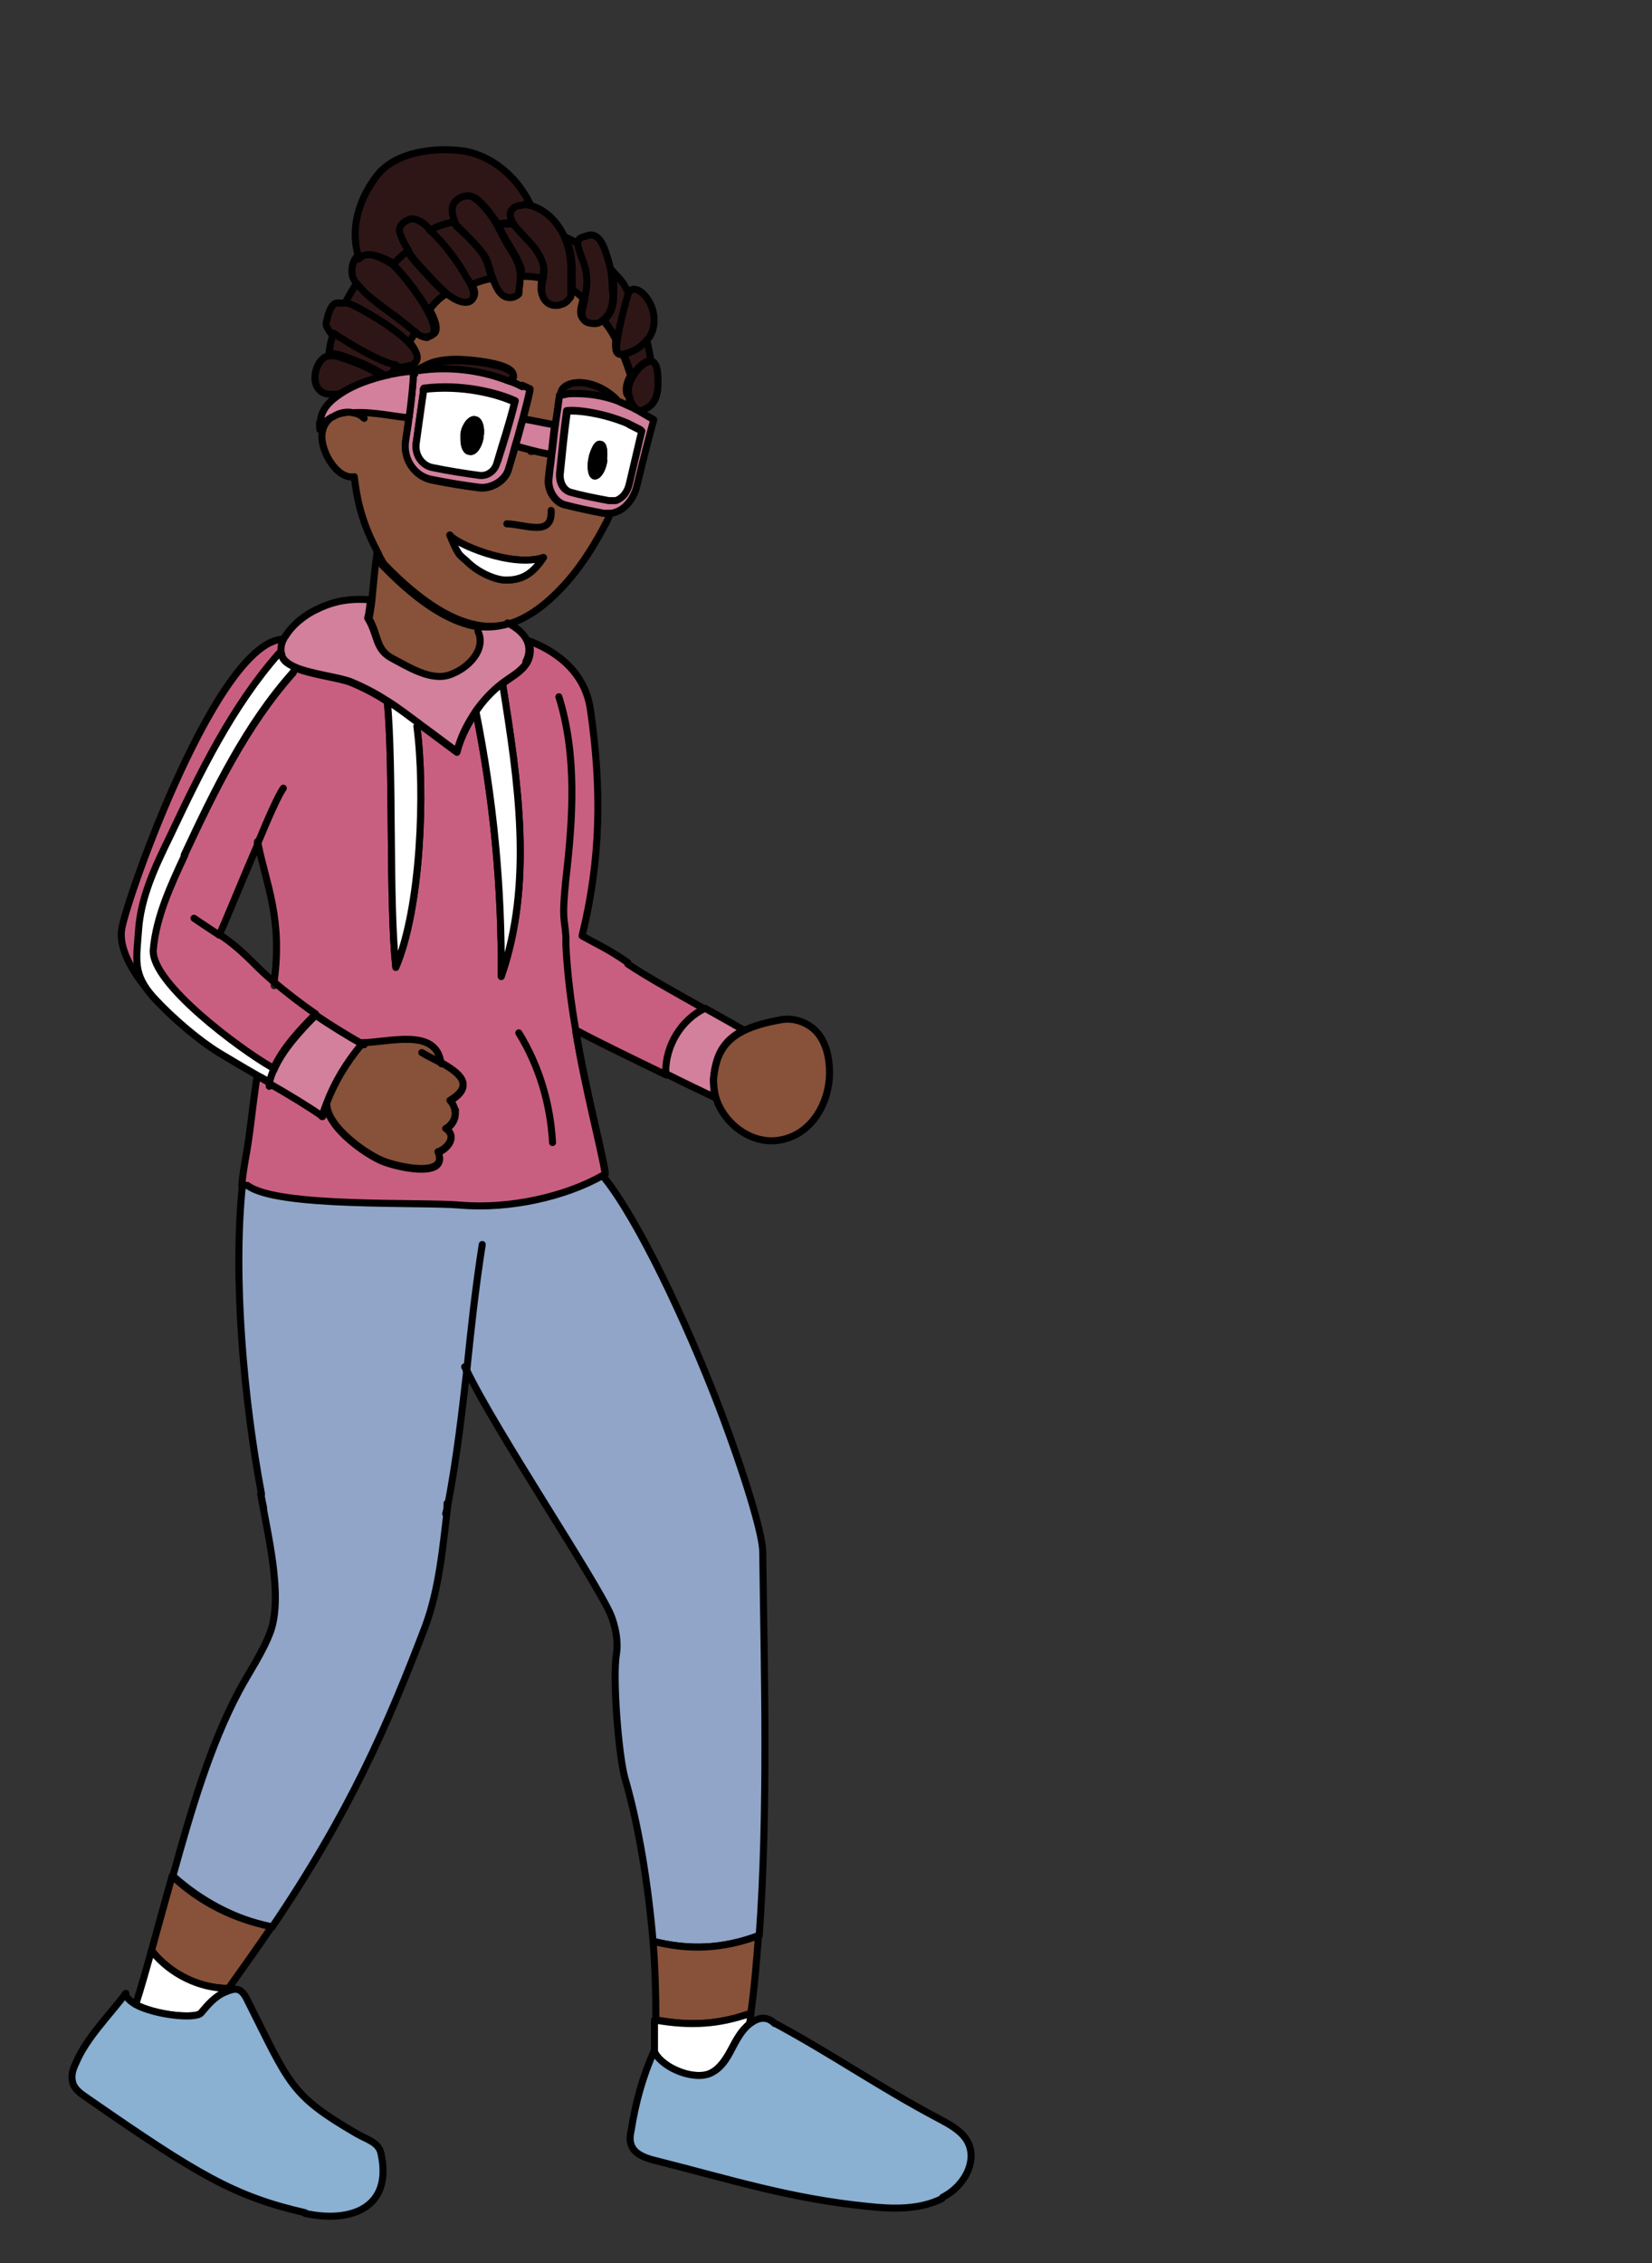 <?xml version="1.0" encoding="UTF-8"?><svg id="latinAmerica" xmlns="http://www.w3.org/2000/svg" width="235" height="321.9" viewBox="0 0 235 321.9"><rect x="0" y="0" width="235" height="321.9" fill="#333333" stroke="none"/><defs><style>.cls-1{fill:#2e1617;}.cls-1,.cls-2,.cls-3,.cls-4,.cls-5,.cls-6,.cls-7,.cls-8,.cls-9,.cls-10{stroke-linecap:round;stroke-linejoin:round;}.cls-1,.cls-2,.cls-3,.cls-4,.cls-5,.cls-6,.cls-7,.cls-9,.cls-10{stroke:#000;}.cls-2{fill:#c95f80;}.cls-3{fill:#d2809b;}.cls-4{fill:#90a5c8;}.cls-5{fill:#8ab0d2;}.cls-6{fill:#875239;}.cls-7{fill:#fff;}.cls-8{stroke:#231f20;}.cls-8,.cls-9{fill:none;}</style></defs><path class="cls-4" d="M107.9,275.3c-5,1.9-9.9,2.1-15,.8h0c-.7-8.1-2-16.3-4-23.2-.9-3.1-1.8-14.5-1.2-17.7.4-2.7-.8-5.5-.8-5.5-2.1-4.9-16.5-26.4-20.5-34.8-.7,6.1-1.4,12.3-2.7,19.2h0c-.7,5.8-1.2,11.8-3.2,17.2-5.3,13.9-10.7,26.4-21.8,42.8h-.1c-5.3-1.2-10-3.7-14-7.3,2.6-9.4,5.3-18.6,9.4-26.3,1.5-2.8,3.4-5.5,4.5-8.5,1.8-5.2-.5-14-1.4-19.5h.1c-2.5-13.3-4.1-30.8-2.7-44.1h.8c4.2,3.2,24.5,2.3,30.3,2.8,7,.6,14.9-1.2,20.2-4.2v.3c5,6.1,11.9,20.9,16.4,32.6,3.7,9.7,6.3,18.3,6.3,20.8.2,16.2.8,36.8-.5,54.6Z"/><path class="cls-2" d="M89.3,136.9c-2.9-2-4.2-2.5-6.5-3.8,2.7-11,2.8-20.9,1.2-32.1-.8-5.9-5.6-8.7-8.9-9.9h0c.6,1.2.3,2.4-.1,3.1-.8,1.4-2.3,2.1-3.6,3.1,0,0,0,0-.1.1h.2c2.2,13.8,4.4,28.3-.2,41.5.1-12.6-1.1-25.2-3.6-37.6h0c-1.2,1.7-2.2,3.7-2.7,5.7-1.9-1.4-3.6-2.7-5.4-4l-.3.4c1.2,9.1.6,25.8-3,34.2-1-9.6-.3-28.1-1.2-37.8-1.5-1-3.2-1.9-5.1-2.7-1.7-.7-5.6-1.1-8-2.1l-.3.7c-6.7,7.5-11.2,16.8-15.5,26-2,4.3-4.1,8.8-4.5,13.5-.3,4.8,12.5,14.2,16.7,16.6l.5.2c1.2-2.8,3.8-5.6,5.9-7.7,2.2,1.5,4.5,2.9,6.6,4.1h0c3.8,0,10.6-2.2,11.3,2.8,2.5,1.4,5,3.2,1.3,5.4.4.4.6.9.7,1.3.3,1.2-.5,2.3-1.3,2.7,1.8,1.2,0,3-1.1,3.3,1.7,4-6.7,2-8.5,1-2.6-1.3-7.6-5-7.3-8.1h0c-.2.6-.5,1.1-.6,1.7v.2c-2-1.4-4.8-3.1-7.6-4.7-.5-.3-1-.6-1.6-.9l-.2.4c-.7,4.7-.9,7.7-1.6,11.4-.2,1.2-.4,2.4-.5,3.7h.8c4.2,3.2,24.5,2.3,30.3,2.8,7,.6,14.9-1.2,20.2-4.2.1,0,.3-.2.4-.2-.6-3.8-2.8-11.8-4.2-20.3h0s.4,0,.4,0c1.6.9,7.5,3.8,12.5,6.2v-.3c0-3.7,2.2-7.4,5.6-9h0c-4.1-2.3-8.6-4.8-11.1-6.5ZM39,139.7c-.8-.7-1.6-1.4-2.2-2-2.7-2.7-3.8-3.6-5.6-4.8.5-.9,3.1-7.4,5.5-12.9,1.2,5.9,3.5,10.6,2.3,19.6Z"/><path class="cls-6" d="M64,156.5c.4.4.6.9.7,1.3.3,1.2-.5,2.3-1.3,2.7,1.8,1.2,0,3-1.1,3.3,1.7,4-6.7,2-8.5,1-2.6-1.3-7.6-5-7.3-8.1h0c1.1-3,2.8-5.7,4.8-8.1v-.3s0,0,.1,0h0c3.8,0,10.6-2.2,11.3,2.8,2.5,1.4,5,3.2,1.3,5.4Z"/><path class="cls-6" d="M85.8,73c-2.1-.4-3.6-.8-5.5-1.2-1.3-.3-2.5-2-2.3-3.7.1-1.2.3-2.3.4-3.5h-.2c-1.6-.3-1.6-.3-4.6-1.1h-.3c-.3,1.1-.7,2.2-1,3.4-.5,1.6-2.5,2.7-4.1,2.5-2.3-.3-4.2-.6-6.7-1.1-2.5-.5-4.1-2.9-3.8-5.5.2-1.3.3-2.4.5-3.5h0c-1.4,0-5-.9-8-.7h0s0,0,0,0c-1,0-1.9.2-2.7.5,0,0,0,0,0,0-.8.5-1.4,1.2-1.6,2.1-.7,2.5,2,7.1,4.5,6.6.5,4.4,1.5,7.3,3.4,10.9.2.5.5,1,.8,1.5,5.6,5.8,10.1,8.3,13.9,8.8,1.5.2,3,0,4.3-.4h0c2.1-.7,4.1-2.1,5.9-3.8,1.8-1.7,4.5-4.6,7.6-10.6.2-.4.4-.9.6-1.3-.3,0-.7,0-1,0ZM72,82.5c-1.6,0-3.9-1.1-5.3-2.4-1.3-1.3-1.3-.6-2.7-4,.7,1.2,8.8,4.7,13.3,3.2-1.4,2.1-2.8,3.2-5.3,3.2Z"/><path class="cls-7" d="M77.3,79.3c-1.4,2.1-2.8,3.2-5.3,3.2-1.6,0-3.9-1.1-5.3-2.4-1.3-1.3-1.3-.6-2.7-4,.7,1.2,8.8,4.7,13.3,3.2Z"/><path class="cls-8" d="M39,139.7c0,.2,0,.3,0,.5"/><path class="cls-8" d="M36.6,120.1c0-.1,0-.2,0-.4"/><line class="cls-9" x1="64.8" y1="157.9" x2="64.7" y2="157.9"/><line class="cls-9" x1="51.1" y1="148.3" x2="51.1" y2="148.5"/><line class="cls-9" x1="31.2" y1="133" x2="31.2" y2="133"/><path class="cls-9" d="M40.3,112.1c-.6.8-2.1,4.1-3.7,8"/><path class="cls-9" d="M45.8,158.8s0,0,0,0"/><path class="cls-2" d="M40.5,90.9c-.4.7-.5,1.4-.4,2.1h-.3c-6.7,7.6-11.2,16.8-15.5,26-2.1,4.3-4.1,8.8-4.5,13.5-.3,4.1-.8,6.1,2,9.2h0c-2.9-3.2-4.9-6.7-4.5-9.5.8-4.8,13.8-41.3,23.1-41.3l.3-.3c0,.1-.1.2-.2.3Z"/><path class="cls-9" d="M39,139.7c1.7,1.4,3.7,3,5.9,4.5"/><path class="cls-9" d="M31.2,133c-.9-.6-2-1.3-3.6-2.4"/><path class="cls-9" d="M51.8,148.6c-.1,0-.3-.1-.4-.2"/><path class="cls-9" d="M62.8,151.2c-1.1-.6-2.2-1.1-2.8-1.5"/><path class="cls-9" d="M62.8,151.3s0,0,0,0"/><path class="cls-9" d="M51.1,148.4h.2"/><path class="cls-3" d="M101.5,153.5c0,.9,0,1.7.3,2.5h-.3c-1.5-.7-4-1.9-6.8-3.3v-.3c0-3.7,2.2-7.4,5.6-9h0c2,1.1,3.9,2.2,5.5,3.1-3,1.5-4,3.7-4.3,6.9Z"/><path class="cls-6" d="M118,152.6c0,4.1-2.4,8.6-6.8,9.5-4.2.9-8.3-2.3-9.4-6.1-.2-.8-.3-1.7-.3-2.5.3-3.2,1.3-5.4,4.3-6.9,1.4-.7,3.2-1.2,5.5-1.6,2-.3,4.2.7,5.3,2.3,1.1,1.6,1.4,3.5,1.4,5.3Z"/><path class="cls-9" d="M68.6,177c-1,6.4-1.6,12.1-2.2,17.9"/><path class="cls-9" d="M63.6,214.2c0,.4-.1.7-.2,1.1"/><path class="cls-9" d="M37.5,214.5c-.1-.6-.3-1.3-.4-2"/><path class="cls-6" d="M38.6,274.1c-1.9,2.8-3.9,5.6-6.1,8.7-4.1,0-8.2-2-10.8-5.2h-.2c1-3.6,2-7.3,3-10.8,3.9,3.7,8.7,6.1,14,7.2h.1Z"/><path class="cls-9" d="M19.3,285.1c0,.1,0,.2-.1.4"/><path class="cls-9" d="M63.6,213.8c0,.1,0,.3,0,.4"/><path class="cls-3" d="M51.3,148.4v.3c-2,2.4-3.7,5.2-4.8,8.1-.2.6-.5,1.2-.6,1.8v.2c-2-1.4-4.8-3.1-7.6-4.7.1-.7.3-1.3.7-2,1.2-2.8,3.8-5.6,5.9-7.7,2.2,1.5,4.5,2.9,6.6,4.1,0,0,0,0-.1,0Z"/><path class="cls-9" d="M86.1,166.8c-.6-3.8-2.8-11.8-4.2-20.3h0c-.7-4-1.2-8.1-1.4-12,0-.5,0-.9,0-1.3-.2-2.8-.6-2.3,0-8.2,1-8.6,1.6-17.6-1-25.9"/><path class="cls-9" d="M54.4,80.3c-.1-.1-.3-.3-.4-.4"/><path class="cls-6" d="M89.4,56.3c.1.4.2.8.4,1.1,0,.2,0,.4,0,.5-.7-.3-1.3-.6-2-.9,0-.1-.2-.3-.3-.4-1.4-1.3-3.7-2.5-5.9-2.1-.9.1-1.6.6-1.7,1.3,0,.1,0,.3,0,.4h-.3c-.2,1.6-.4,2.9-.6,4.2h-.2c-1.3-.2-2.4-.5-4.3-.8h-.1s0,0,0,0c.3-1.2.7-2.6,1-4.1l-1.1-.5c-.6-.3-1.2-.6-1.9-.8.2,0,.3-.2.4-.4,1.4-2-5.7-2.7-7.9-2.7-1.5,0-2.9.2-4,.7-.4.2-.8.4-1.2.6-.1,0-.2.2-.2.2h-.7c0,0-.1,0-.1,0-.5,0-1.7.1-3.2.4.2-.4.3-.6.7-1.1h0c0,0,.1,0,.2,0,.6,0,1.2,0,1.7-.2,1.6-.7,1.2-1.9,0-3.2h0c.4-.8.5-1,1-1.6.5.4,1.1.8,1.8.8,1.7,0,1.3-1.7.2-3.7h0c1.1-1.4,1.7-1.9,2.6-2.4.8.6,2.9,2.1,3.7.6.3-.5,0-1.2-.3-1.9h0c1.3-.5,1.8-.7,3-.9.3.8.6,1.6,1.2,2.2.7.7,1.7.7,2.5,0,0,0,0-.1,0-.2,0-.8.2-1.6.2-2.4h0c.8,0,1.5,0,2.5.2.3,0,.3,0,.6.1-.1,1.2-.4,2.5.5,3.3s1.1.6,1.8.5c.9-.2,1.1-.5,1.7-1.2,0-.4,0-.7,0-1h0c.8.5,1.2.8,1.9,1.5h0c-.4,1.4-1,3.2,1.1,3.4.5,0,1-.2,1.5-.5.9,1.1,1.4,1.8,2,3h0c-.1,1.2,0,2,.4,1.9.2,0,.3,0,.5,0,.6,1.3.8,2,1.2,3.2-.5.9-.8,1.9-.5,2.7Z"/><path class="cls-9" d="M90,56.4c0,.4,0,.7-.1,1"/><path class="cls-6" d="M64.1,96.1c-2.7.9-6-1.3-8.2-2.4-2.5-1.3-2-3.3-3.4-5.7.1-.7.3-1.6.4-2.6.2-2,.4-4.5.7-6.5.2.5.5,1,.8,1.5,5.6,5.8,10.1,8.3,13.9,8.8v.7c1.1,2.6-1.6,5.3-4.2,6.2Z"/><path class="cls-9" d="M53.6,78.8s0,0,0,0"/><path class="cls-9" d="M78.4,72.6c.2,3.8-3.5,2-6.3,1.9"/><path class="cls-9" d="M54.4,80.4h0"/><path class="cls-9" d="M51.8,59.5c-.5-.5-1-.7-1.6-.8"/><path class="cls-1" d="M72.8,53.9c0,.1-.2.3-.4.4-4.1-1.6-8.5-2.1-12.8-1.5h0c0,0,.1-.2.2-.2.4-.2.8-.4,1.2-.6,1-.5,2.5-.7,4-.7,2.2,0,9.2.7,7.9,2.7Z"/><path class="cls-1" d="M87.7,57c-2.2-.8-4.5-1.1-6.9-1l-1,.2c0-.1,0-.3,0-.4.1-.7.9-1.1,1.7-1.3,2.2-.4,4.5.8,5.9,2.1.1.1.2.2.3.4Z"/><path class="cls-7" d="M32.5,282.8c-.1.2-.3.4-.4.5-1.4.6-2.5,1.8-3.5,3-.8.9-6.6.3-9.3-1.2.8-2.5,1.5-5,2.2-7.5h.2c2.6,3.2,6.7,5.2,10.8,5.2Z"/><path class="cls-5" d="M43.4,314.7c-10.1-2.3-15.4-5.5-30.7-16.1-1-.7-2.2-1.4-2.4-2.6-.2-.9.1-1.8.5-2.6,1.5-3.6,4.8-6.8,7.1-9.9,0,.6.6,1.1,1.4,1.6,2.8,1.5,8.5,2.1,9.3,1.2,1-1.2,2-2.4,3.5-3,1.4-.6,2.1-.6,2.9.8,6.3,12.5,6.2,13.8,15.8,19.4,1.4.8,3.1,1.2,3.4,2.8,1.7,7.8-4.4,9.9-10.8,8.5Z"/><path class="cls-9" d="M72.6,88.8c-.1,0-.2-.1-.4-.2"/><path class="cls-3" d="M75,94.1c-.8,1.4-2.3,2.1-3.6,3.1,0,0,0,0-.1.1-1.4,1.1-2.6,2.4-3.6,3.8-1.2,1.8-2.2,3.7-2.7,5.8-1.9-1.4-3.6-2.7-5.4-4-1.5-1.1-2.9-2.2-4.5-3.2-1.5-1-3.2-1.9-5.1-2.7-1.7-.7-5.6-1.1-8-2.1-.9-.4-1.6-.9-1.9-1.6,0-.1,0-.3-.1-.4-.1-.7,0-1.4.4-2.1,0-.1.1-.2.2-.3,1-1.7,3-3.2,4.6-3.9,2.5-1.2,4.7-1.5,7.5-1.3h0c-.1,1-.2,1.9-.4,2.6,1.5,2.4,1,4.4,3.4,5.7,2.1,1.1,5.5,3.3,8.2,2.4,2.7-.9,5.3-3.6,4.1-6.2v-.7c1.6.2,3,0,4.4-.4h0c1.3.7,2.1,1.5,2.5,2.3.6,1.2.3,2.4-.1,3.1Z"/><path class="cls-9" d="M38.3,154c0,.1,0,.3,0,.5"/><path class="cls-7" d="M56.3,137.5c-1-9.6-.3-28.1-1.2-37.8,1.6,1,3,2.1,4.5,3.2l-.3.4c1.2,9.1.6,25.8-3,34.2Z"/><path class="cls-9" d="M55.1,99.7h0"/><path class="cls-7" d="M71.3,138.8c.1-12.6-1.1-25.2-3.6-37.6h0c1-1.5,2.2-2.8,3.6-3.9h.2c2.2,13.8,4.4,28.3-.2,41.5Z"/><path class="cls-9" d="M73.8,146.9c2.9,4.7,4.5,10.1,4.8,15.6"/><path class="cls-9" d="M23.3,143.2c-.6-.5-1.1-1-1.5-1.5"/><path class="cls-7" d="M26.3,121.6c-2,4.3-4.1,8.8-4.5,13.5-.3,4.8,12.5,14.2,16.7,16.6l.5.2c-.3.7-.5,1.4-.7,2-.5-.3-1-.6-1.6-.9-2.1-1.2-4.1-2.4-5.6-3.3-2.6-1.6-6.4-4.7-9.4-8h0c-2.8-3.2-2.3-5.2-2-9.3.3-4.8,2.4-9.2,4.5-13.5,4.3-9.1,8.8-18.4,15.5-26h.3c0,.1,0,.3.1.4.2.7.9,1.2,1.9,1.6l-.3.7c-6.7,7.5-11.2,16.8-15.5,26Z"/><path class="cls-9" d="M66.3,194.9c0-.2-.1-.3-.2-.5"/><path class="cls-9" d="M93.2,290.2c0,.6,0,1.2,0,1.9"/><path class="cls-9" d="M93.1,292.2c0,0,0,.1,0,.2"/><path class="cls-6" d="M107.9,275.3c-.3,3.9-.6,7.6-1.1,11.1h0c-4.3,1.5-8.3,1.8-13.4.9h-.1c0-3.6-.1-7.4-.4-11.2h0c5.1,1.3,9.9,1.1,15-.8Z"/><path class="cls-7" d="M106.8,286.3c0,.5-.1,1.1-.2,1.6-1.2.9-1.9,2.3-2.6,3.6-.7,1.3-1.5,2.6-2.9,3.4-2.3,1.2-6.8-.6-8-2.8h0c0-.6,0-1.2,0-1.9,0-1,0-1.9,0-2.9h.1c5.1.9,9,.6,13.4-.9h0Z"/><line class="cls-9" x1="93.1" y1="292" x2="93.1" y2="292"/><path class="cls-5" d="M134,312.7c-3.2,1.6-7,1.5-10.6,1.1-11-1.1-19.4-3.8-30.1-6.5-1.3-.3-2.7-.8-3.3-1.8-.5-.8-.4-1.7-.2-2.6.6-3.8,1.6-7.5,3.2-11.1h.1c0,0,0,.2.1.2h0v.2c0,0,0-.1,0-.2,1.2,2.2,5.7,4,8,2.8,1.4-.7,2.2-2,2.9-3.4.7-1.3,1.4-2.7,2.6-3.6,1.2-.9,2.4-1.1,3.5,0h.1c8.5,4.6,14.7,9,23.2,13.5,1.5.8,3,1.6,3.9,2.9,1.9,2.8-.1,6.7-3.3,8.3Z"/><path class="cls-9" d="M32.6,282.8h-.1"/><path class="cls-9" d="M24.5,266.8s0,0,0,0"/><line class="cls-9" x1="107.9" y1="275.2" x2="107.9" y2="275.3"/><line class="cls-9" x1="77.2" y1="39.6" x2="77.2" y2="39.6"/><line class="cls-9" x1="83.2" y1="42.7" x2="83.2" y2="42.7"/><path class="cls-9" d="M89.4,42s0,0,0,0"/><path class="cls-9" d="M61.2,32.6c0,0-.2,0-.3.1"/><path class="cls-9" d="M50.9,40.3s0,0,0,0"/><path class="cls-9" d="M47.4,47.6s0,0,0,0"/><path class="cls-1" d="M81.2,41.2c0,.3,0,.6,0,1-.5.7-.8,1-1.7,1.2-.7.1-1.3,0-1.8-.5-.9-.9-.6-2.1-.5-3.3,0-.4,0-.7,0-1.1,0-1.3-.7-2.6-1.5-3.6-.8-1-1.8-1.8-2.6-2.9,0-.1-.2-.2-.2-.3h0c-.3-.6-.5-1.2-.3-1.8.3-.6,1-.8,1.6-.8h.1c.2,0,.4,0,.5,0,2.3.3,4.3,2.1,5.4,4.4.7,1.5,1,3.1,1,4.7,0,.9,0,1,0,2.8Z"/><path class="cls-1" d="M60.8,48c-.6,0-1.2-.3-1.8-.8-.2-.1-.3-.3-.5-.4-1.9-1.7-4.3-3.2-6.3-4.9-.3-.2-1-1-1.5-1.6-.2-.2-.3-.5-.4-.6-.4-.8-.3-2.2.3-3,.1-.2.3-.3.5-.4,1.1-.6,3.3.4,4.4,1.1,0,0,.1,0,.2.1.7.5,3.6,3.9,5.1,6.7h0c1.1,2,1.5,3.7-.2,3.7Z"/><path class="cls-1" d="M74,39.2c0,.8-.1,1.6-.2,2.4,0,0,0,.1,0,.2-.7.7-1.8.7-2.5,0-.6-.6-.9-1.4-1.2-2.2,0-.2-.1-.3-.2-.5-.3-1-.5-2.1-1.1-2.9-.7-1-2.5-2.8-3.3-3.6-.3-.3-.7-.7-.9-1.1-.4-.7-.5-1.4-.3-2.2.4-1.1,1.6-1.6,2.6-1.4,1,.2,2.6,2.2,3.2,3.1.2.3.3.5.5.8.4.7.7,1.4,1.1,2.1.6,1.2,1.5,2.3,2,3.6.2.6.3,1.1.3,1.7Z"/><path class="cls-1" d="M59.1,47.2c-.4.7-.5.9-1,1.6h0c-2.3-2.4-7.4-5.2-8.1-5.4-.3-.1-.6-.2-.9-.3.5-1,1-1.8,1.6-2.8.5.6,1.2,1.3,1.5,1.6,1.9,1.7,4.3,3.2,6.3,4.9.2.1.3.3.5.4Z"/><path class="cls-1" d="M58.2,52c-.5.2-1.1.2-1.7.2,0,0-.1,0-.2,0-2.3-.3-6.4-2.9-8.4-4.2-.2-.1-.4-.2-.5-.3-.2-.2-.4-.3-.6-.7-.4-.6-.5-.8-.3-1.5.2-.9.6-2.3,1.4-2.4.5,0,.9,0,1.4,0,.3,0,.6.2.9.3.7.3,5.8,3,8.1,5.5,1.2,1.3,1.6,2.5,0,3.2Z"/><path class="cls-1" d="M83.3,42.4c0,0,0,.2,0,.3-.7-.6-1.1-1-1.9-1.5h0c0-1.8,0-1.9,0-2.8,0-1.6-.3-3.2-1-4.7,1,.5,1.4.7,2,1,0,.9.5,1.8.8,2.6.6,1.6.6,3.3.2,5Z"/><path class="cls-1" d="M87.2,41.3c0,1.1,0,2.1-.5,3.1-.2.4-.5.8-.9,1.1-.4.4-.9.6-1.5.5-2.1-.1-1.5-2-1.1-3.4h0c0-.1,0-.2,0-.3.4-1.7.4-3.4-.2-5-.3-.9-.7-1.7-.8-2.6,0-.9.5-.9,1.4-1.2.6-.2,1.2,0,1.6.5.4.4.7,1.1.9,1.7.4,1.1.6,1.9.8,2.8.1.8.2,1.7.2,2.8Z"/><path class="cls-1" d="M89.4,42s0,0,0,0c0,.3-1.2,4.1-1.5,6.5h0c-.7-1.2-1.2-1.8-2-3,.4-.3.7-.7.9-1.1.5-.9.5-2,.5-3.1,0-1.1,0-2-.2-2.8.2.2.8.9,1,1.1.8.9.9,1.4,1.5,2.4Z"/><path class="cls-1" d="M92.8,47.1c-.2.5-.4.9-.8,1.3-.8,1-2,1.7-3.3,2-.2,0-.3,0-.5,0-.5,0-.6-.8-.4-1.9.3-2.4,1.4-6.2,1.5-6.5,0,0,0,0,0,0,0-.2.2-.5.4-.7.5-.4,1.3,0,1.8.5,1.4,1.4,1.9,3.5,1.3,5.3Z"/><path class="cls-1" d="M92.6,51.4h0c-.8-.2-2,.9-2.7,2.2-.4-1.2-.6-1.9-1.2-3.2,1.3-.3,2.5-1,3.3-2,.3,1.1.4,1.8.6,3Z"/><path class="cls-1" d="M93.6,54.5c0,2.8-1.2,3.4-2.1,3.8-.8.3-1.2-.2-1.6-.9-.2-.3-.3-.7-.4-1.1-.3-.8,0-1.8.5-2.7.7-1.3,1.9-2.3,2.7-2.2.2,0,.4.2.5.4.4.6.4,2,.4,2.7Z"/><path class="cls-1" d="M54.7,53.5c-2.1.5-4.5,1.3-6.3,2.5-1,.1-2,.2-2.7-.3-1.1-.8-1.1-2.4-.5-3.7.4-.8.9-1.3,1.6-1.4.2,0,.4,0,.6,0,.9,0,5.4,1.7,7.3,3.1Z"/><path class="cls-1" d="M63.5,41.8c-.9.5-1.5,1.1-2.6,2.4-1.5-2.8-4.4-6.1-5.1-6.7,0,0-.1,0-.2-.1h0c.8-.9,1.2-1.3,2.1-2h0c.6.9,1.2,1.7,1.7,2.2,1.1,1.2,2.7,3.1,4,4.1Z"/><path class="cls-1" d="M67.3,42.4c-.8,1.4-3,0-3.7-.6-1.3-1.1-2.9-2.9-4-4.1-.5-.5-1.1-1.3-1.7-2.2-.5-.8-1-1.7-1.2-2.4-.2-.9.3-1.5,1.1-1.9.8-.4,1.6,0,2.3.5.3.2.7.5,1,.9,1.9,1.7,3.8,4.4,5,6.3.2.4.6.9.9,1.6.3.7.5,1.4.3,1.9Z"/><path class="cls-1" d="M70,39.6c-1.2.2-1.7.4-3,.9h0c-.3-.6-.7-1.1-.9-1.5-1.1-2-3.1-4.6-5-6.3,1.3-.7,2-.8,3.4-1.2.2.4.5.8.9,1.1.9.8,2.7,2.6,3.3,3.6.6.8.8,1.9,1.1,2.9,0,.2.1.3.2.5Z"/><path class="cls-1" d="M77.3,38.5c0,.3,0,.7,0,1.1-.3,0-.3,0-.6-.1-1-.2-1.7-.2-2.5-.2h0c0-.6,0-1.2-.3-1.7-.5-1.3-1.3-2.4-2-3.6-.4-.7-.7-1.4-1.1-2.1,1.2,0,1.2-.1,2.3,0h0c0,.1.1.2.2.3.8,1,1.8,1.9,2.6,2.9.8,1,1.5,2.2,1.5,3.6Z"/><path class="cls-1" d="M75,28.9l-.7.3c-.6,0-1.3.2-1.6.8-.3.6,0,1.2.3,1.8-1.2-.2-1.1,0-2.3,0-.2-.3-.3-.6-.5-.8-.6-.9-2.2-2.9-3.2-3.1-1-.2-2.2.3-2.6,1.4-.2.7,0,1.5.3,2.2-1.5.4-2.2.5-3.4,1.2-.4-.3-.7-.6-1-.9-.7-.5-1.6-.9-2.3-.5-.8.4-1.4,1-1.1,1.9.2.6.6,1.5,1.2,2.4h0c-.9.7-1.3,1.1-2.1,1.9h0c-1.1-.7-3.3-1.7-4.4-1.1-.2.1-.4.3-.5.4-1.4-4.1-.1-8.4,2.5-11.8,2.7-3.5,8.5-4.1,12.5-3.5,3.9.7,7.4,3.6,9.3,7.5Z"/><path class="cls-9" d="M50.8,36.9c0,0,0-.1,0-.1"/><path class="cls-9" d="M55.6,53.3c0,0,0,.1-.1.2"/><line class="cls-9" x1="76.2" y1="60" x2="76" y2="60"/><line class="cls-9" x1="75.8" y1="64.2" x2="75.5" y2="64.2"/><path class="cls-9" d="M91.2,61.1s0,0,0,0"/><path class="cls-3" d="M90.6,58.3c-.3-.1-.5-.3-.8-.4-.7-.3-1.3-.6-2-.9-2.2-.8-4.5-1.1-6.9-1l-1,.2h-.3c-.2,1.6-.4,2.9-.6,4.2-.2,1.5-.3,2.8-.5,4.2-.1,1.1-.3,2.2-.4,3.5-.2,1.7,1,3.4,2.3,3.7,1.9.5,3.4.8,5.5,1.2.3,0,.7,0,1,0,1.7-.2,3.2-1.8,3.7-3.9,1.1-4.6,2-8,2.4-9.4l-2.4-1.4ZM89.4,68.8c-.3,1.2-1,2-1.9,2.3-.3,0-.6.1-1,0-2.1-.4-3.6-.7-5.5-1.2-.9-.2-1.5-1.3-1.4-2.6.3-2.9.5-5.2,1-8.9,1.6-.2,5.5.4,8.7,1.8.6.3,1.2.6,1.8.9-.2.7-1,4.8-1.8,7.6Z"/><path class="cls-7" d="M89.4,60.3c-3.2-1.4-7.1-2-8.7-1.8-.5,3.7-.7,6-1,8.9-.1,1.2.5,2.3,1.4,2.6,1.8.5,3.4.8,5.5,1.2.3,0,.7,0,1,0,.9-.3,1.6-1.1,1.9-2.3.7-2.9,1.6-6.9,1.8-7.6-.6-.3-1.2-.6-1.8-.9ZM85.9,65.5c-.2,1.3-.8,2.2-1.3,2.2-.3,0-.5-.6-.5-1.3,0-.3,0-.7.1-1.1.1-.7.4-1.3.6-1.7.2-.3.4-.5.6-.4.5,0,.6,1.2.4,2.5Z"/><path class="cls-9" d="M60.3,55.3s0,0,0,0h0s0,0,0,0"/><line class="cls-9" x1="58.8" y1="53.3" x2="58.8" y2="53.3"/><path class="cls-9" d="M45.5,61.1c0-.4-.1-.8,0-1.1"/><path class="cls-1" d="M56.3,52.1h0c-.3.6-.4.7-.7,1.1-.3,0-.6.1-.9.2-1.9-1.4-6.4-3.1-7.3-3.1-.2,0-.4,0-.6,0h0c.2-1.6.2-1.4.6-2.9.2,0,.3.2.5.3,1.9,1.2,6.1,3.8,8.4,4.2Z"/><path class="cls-3" d="M74.3,55c-.6-.3-1.2-.6-1.9-.8-4.1-1.6-8.5-2.1-12.8-1.5h-.7c0,0-.1,0-.1,0v.4h0c0,.8-.2,3.1-.6,6.1-.1,1.1-.3,2.2-.5,3.5-.4,2.6,1.3,5.1,3.8,5.5,2.5.5,4.4.8,6.7,1.1,1.6.2,3.6-.9,4.1-2.5.4-1.2.7-2.4,1-3.5.4-1.2.7-2.5,1.1-3.9.3-1.2.7-2.6,1-4.1l-1.1-.5ZM70.7,65.7c-.4,1.2-1.5,1.9-2.6,1.8-2.2-.3-4.2-.6-6.6-1.1-1.5-.3-2.5-1.8-2.3-3.4.4-2.9,1-7,1.1-7.8,5.5-.7,10.6.7,13,1.8-.9,3.6-1.6,5.8-2.5,8.6Z"/><path class="cls-7" d="M60.3,55.3c-.1.7-.7,4.8-1.1,7.8-.2,1.6.8,3.1,2.3,3.4,2.5.5,4.4.8,6.6,1.1,1.2.2,2.3-.6,2.6-1.8.8-2.8,1.6-5,2.5-8.6-2.3-1.1-7.4-2.5-13-1.8ZM68.3,62.2c-.2,1.2-.9,2.2-1.5,2-.5,0-.8-.8-.8-1.7,0-.2,0-.5,0-.8.1-.7.4-1.2.7-1.6.3-.3.6-.5.9-.4.6.1.9,1.2.7,2.4Z"/><path class="cls-3" d="M78.9,60.4c-.2,1.5-.3,2.8-.5,4.2h-.2c-1.6-.3-1.6-.3-4.6-1.1h-.3c.4-1.3.7-2.6,1.1-3.9h.1s0,0,0,0c1.8.3,2.9.6,4.3.8h.2Z"/><path class="cls-3" d="M58.8,53.3c0,.8-.2,3.1-.6,6.1h0c-1.4,0-5-.9-8-.7h0s0,0,0,0c-.9-.2-1.9,0-2.7.5,0,0,0,0,0,0-.5.2-.9.5-1.2.8h-.7c0-1.7,1.3-3,3-4.1,1.8-1.2,4.2-2,6.3-2.5.3,0,.6-.2.9-.2,1.4-.3,2.6-.4,3.2-.4v.4h0Z"/><path class="cls-10" d="M85.9,65.5c-.2,1.3-.8,2.2-1.3,2.2-.3,0-.5-.6-.5-1.3,0-.3,0-.7.1-1.1.1-.7.4-1.3.6-1.7.2-.3.4-.5.6-.4.5,0,.6,1.2.4,2.5Z"/><path class="cls-10" d="M68.3,62.2c-.2,1.2-.9,2.2-1.5,2-.5,0-.8-.8-.8-1.7,0-.2,0-.5,0-.8.1-.7.4-1.2.7-1.6.3-.3.6-.5.9-.4.6.1.9,1.2.7,2.4Z"/></svg>